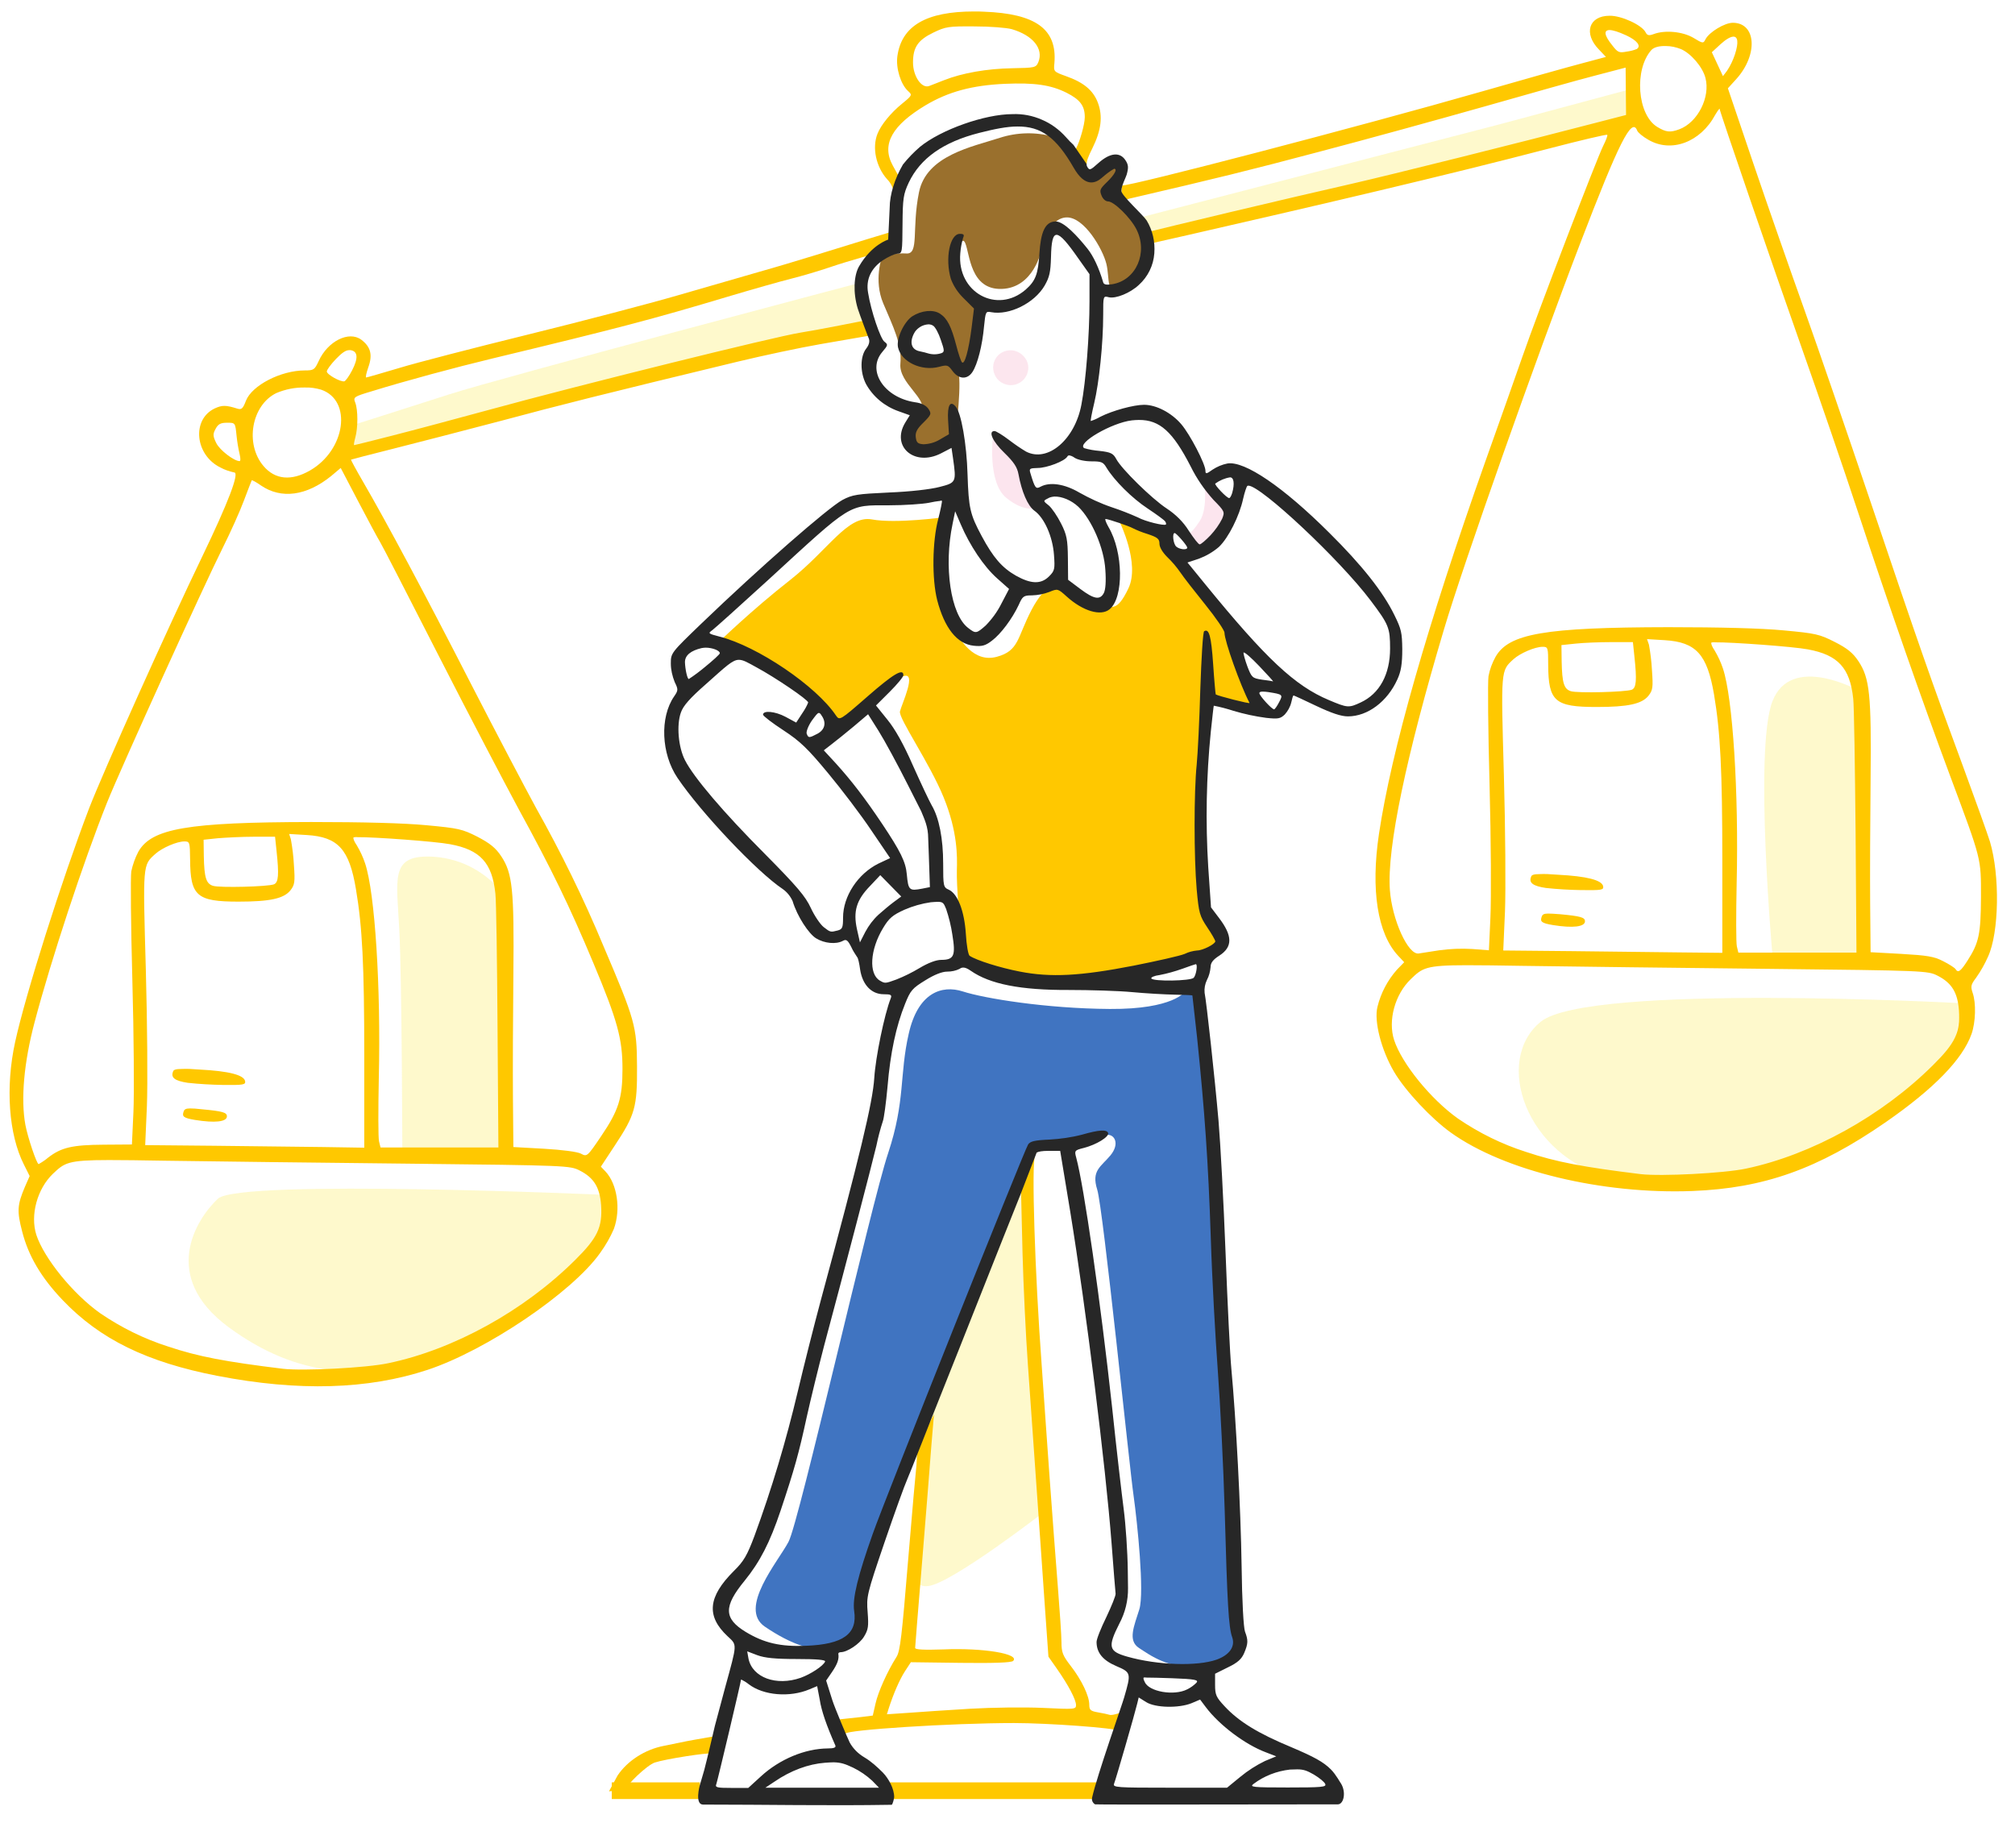 <svg xmlns="http://www.w3.org/2000/svg" width="121" height="111" viewBox="0 0 121 111" fill="none" >
<g clip-path="url(#clip0_851_23926)">
<path opacity="0.1" d="M61.75 22.08C61.75 22.362 61.634 22.631 61.442 22.823C61.249 23.015 60.979 23.131 60.697 23.131C60.491 23.131 60.285 23.067 60.105 22.951C59.926 22.836 59.797 22.669 59.72 22.477C59.643 22.285 59.617 22.08 59.656 21.875C59.694 21.67 59.797 21.477 59.938 21.337C60.08 21.195 60.273 21.093 60.478 21.055C60.684 21.016 60.889 21.029 61.082 21.119C61.275 21.195 61.442 21.337 61.557 21.503C61.686 21.67 61.75 21.875 61.75 22.08Z" fill="#E10054"/>
<path opacity="0.2" d="M36.3 71.756C36.3 71.756 14.384 70.782 13.086 71.987C11.789 73.204 9.579 76.652 13.742 79.715C17.917 82.778 21.732 82.804 25.586 81.663C29.453 80.523 33.808 77.101 35.054 75.627C36.288 74.14 36.853 72.73 36.3 71.756Z" fill="#FCE500"/>
<path opacity="0.2" d="M30.031 53.442C29.505 52.839 28.862 52.352 28.156 52.006C27.436 51.66 26.652 51.468 25.856 51.442C23.402 51.365 23.826 52.788 23.98 55.877C24.135 58.965 24.16 69.308 24.16 69.308H30.609L30.031 53.442Z" fill="#FCE500"/>
<path opacity="0.2" d="M51.652 16.979C51.652 16.979 30.031 22.695 26.935 23.695C23.839 24.694 21.064 25.566 21.064 25.566L20.692 27.168L25.072 26.002C25.072 26.002 45.948 20.798 48.531 20.362C51.113 19.927 52.128 19.837 52.128 19.837L51.652 16.979Z" fill="#FCE500"/>
<path opacity="0.2" d="M68.289 13.108L90.09 7.456L97.862 5.367C97.862 5.367 98.35 6.905 97.644 7.379C96.937 7.866 69.098 14.275 69.098 14.275L68.289 13.108Z" fill="#FCE500"/>
<path opacity="0.2" d="M117.8 60.247C117.8 60.247 95.37 59.03 92.518 61.362C89.666 63.695 91.618 69.437 96.744 70.757C101.87 72.064 108.281 69.859 112.764 67.271C117.273 64.682 117.415 62.823 117.8 60.247Z" fill="#FCE500"/>
<path opacity="0.2" d="M106.457 57.633C106.457 57.633 105.313 45.047 106.431 42.125C107.549 39.203 111.608 41.471 111.608 41.471L111.788 48.072V57.722L106.457 57.633Z" fill="#FCE500"/>
<path opacity="0.2" d="M62.675 90.814C62.675 90.814 57.176 95.069 55.75 95.249C54.324 95.441 55.147 93.006 55.147 93.006L55.648 84.688L61.506 70.59C61.506 70.59 61.827 79.651 61.827 79.818C61.853 79.984 62.675 90.814 62.675 90.814Z" fill="#FCE500"/>
<path d="M63.227 8.2C62.174 7.918 61.069 7.943 60.041 8.276C58.384 8.815 55.635 9.327 55.185 11.545C54.736 13.762 55.211 15.274 54.427 15.223C53.926 15.197 53.438 15.261 52.963 15.428C52.963 15.428 52.449 16.825 53.04 18.222C53.631 19.619 54.17 20.67 54.068 21.849C53.965 23.015 55.738 23.951 55.339 24.733C54.928 25.527 54.299 26.296 54.864 26.745C55.429 27.194 57.151 26.899 57.305 26.335C57.459 25.771 57.767 22.759 57.523 22.272C57.292 21.785 56.573 21.503 55.789 21.683C55.005 21.849 54.029 21.144 54.389 20.26C54.748 19.375 55.853 18.876 56.329 19.504C56.804 20.132 57.395 22.862 57.999 22.144C58.602 21.426 58.988 18.312 58.988 18.312C58.988 18.312 57.844 17.876 57.549 16.863C57.241 15.851 57.678 13.941 57.96 14.595C58.243 15.249 58.256 17.415 60.157 17.351C62.058 17.286 62.546 15.082 62.534 14.941C62.508 14.8 62.996 13.083 64.049 13.057C65.103 13.031 66.221 14.954 66.439 15.851C66.657 16.748 66.375 17.773 67.377 17.248C68.379 16.71 69.548 14.569 68.25 13.108C66.94 11.647 66.837 11.916 67.043 11.199C67.236 10.481 67.377 9.571 66.747 9.75C66.131 9.917 65.732 11.07 65.206 10.507C64.692 9.943 64.216 8.43 63.176 8.2H63.227Z" fill="#9A702D"/>
<path d="M56.663 31.064C56.663 31.064 53.798 31.462 52.346 31.192C50.894 30.936 49.764 32.999 47.464 34.819C45.152 36.627 43.148 38.575 43.148 38.575C43.148 38.575 45.897 39.638 46.976 40.535C48.055 41.433 49.764 42.586 49.892 43.291C50.021 43.996 50.612 43.112 51.37 43.009C52.128 42.907 53.297 40.997 54.209 40.625C55.121 40.254 54.132 42.317 54.042 42.727C53.952 43.137 55.815 45.803 56.663 47.879C57.511 49.956 57.485 51.442 57.459 52.275C57.433 53.108 57.639 55.761 57.665 55.915C57.69 56.069 57.266 57.735 59.682 58.453C62.084 59.171 65.938 58.773 69.188 58.056C72.438 57.338 73.338 57.235 73.453 56.582C73.569 55.928 72.541 56.082 72.323 54.249C72.091 52.416 72.091 48.841 72.233 46.944C72.361 45.047 72.516 42.714 72.516 42.227C72.516 41.74 73.299 42.343 74.648 42.548C75.997 42.753 75.457 42.061 74.854 40.792C74.25 39.523 74.031 37.844 73.942 37.601C73.852 37.357 71.398 34.845 71.038 34.191C70.678 33.538 70.023 33.051 69.895 32.653C69.766 32.256 69.24 31.872 68.918 31.744C68.597 31.615 67.236 31.346 67.236 31.346C67.236 31.346 68.469 33.845 67.762 35.332C67.056 36.819 66.734 36.434 66.079 36.319C65.424 36.204 64.628 35.704 64.062 35.37C63.497 35.037 62.829 34.948 61.943 36.627C61.069 38.306 61.197 39.087 59.849 39.446C58.5 39.805 57.639 38.511 57.125 37.434C56.586 36.319 56.213 32.692 56.663 31.064Z" fill="#FFC800"/>
<path d="M71.166 59.542C71.166 59.542 70.498 60.619 66.644 60.593C62.79 60.568 59.09 59.953 57.819 59.542C56.547 59.132 55.121 59.619 54.569 62.08C54.003 64.541 54.376 66.104 53.335 69.244C52.282 72.384 47.991 91.417 47.349 92.596C46.719 93.788 44.317 96.582 45.923 97.684C47.528 98.773 48.916 99.248 50.072 98.991C51.228 98.735 51.794 97.915 51.717 96.351C51.639 94.787 53.142 91.558 53.142 91.558L61.544 70.59C61.544 70.59 61.788 68.962 62.533 68.796C63.279 68.629 65.951 68.219 66.439 68.155C66.927 68.091 67.261 68.68 66.683 69.385C66.105 70.077 65.527 70.295 65.886 71.436C66.246 72.577 67.826 88.149 68.07 89.815C68.302 91.481 68.726 95.621 68.417 96.646C68.096 97.671 67.711 98.517 68.392 98.966C69.085 99.414 70.139 100.234 72.258 100.158C74.378 100.081 74.609 99.363 74.352 97.492C74.198 96.3 74.173 95.095 74.275 93.903L73.299 80.049L72.927 68.45L72.079 59.812L71.166 59.542Z" fill="#4074C1"/>
<path d="M72.297 28.783C72.297 28.783 72.58 30.513 72.027 31.32C71.488 32.128 71.282 32.128 71.282 32.128C71.282 32.128 71.706 33.41 72.374 33.038C73.055 32.666 74.121 31.026 73.98 30.603C73.852 30.167 72.297 28.783 72.297 28.783Z" fill="#FCE5EE"/>
<path d="M59.63 26.143C59.63 26.143 59.27 28.949 60.427 29.898C61.583 30.846 62.302 30.474 62.302 30.474C62.302 30.474 61.48 28.411 61.39 27.642C61.3 26.873 59.63 26.143 59.63 26.143Z" fill="#FCE5EE"/>
<path d="M58.487 0.689C55.622 0.689 54.145 1.548 53.888 3.368C53.785 4.098 54.093 5.072 54.53 5.47C54.787 5.7 54.787 5.726 54.17 6.226C53.489 6.777 52.899 7.508 52.693 8.033C52.359 8.866 52.603 10.02 53.271 10.763C53.541 11.032 53.682 11.391 53.695 11.775C53.772 11.404 53.888 11.045 54.029 10.699L53.605 9.93C52.899 8.635 53.631 7.495 55.571 6.328C56.945 5.508 58.371 5.124 60.337 5.034C62.135 4.957 63.099 5.098 64.049 5.572C64.859 5.982 65.141 6.354 65.141 7.033C65.141 7.508 64.808 8.571 64.641 8.866C64.486 9.161 64.563 9.263 64.474 9.174L65.257 9.866C65.244 9.674 65.347 9.404 65.591 8.917C66.131 7.828 66.234 6.982 65.925 6.162C65.642 5.418 65.064 4.944 64.011 4.573C63.266 4.303 63.266 4.303 63.317 3.778C63.484 1.753 62.2 0.817 59.078 0.702C58.885 0.689 58.68 0.689 58.487 0.689ZM96.655 0.946C95.408 0.946 95.074 2.009 96.012 2.971L96.436 3.419L94.997 3.804C94.214 4.009 91.516 4.765 89.024 5.483C81.65 7.597 67.839 11.199 67.39 11.135C67.326 11.391 67.326 11.673 67.415 11.929C67.415 11.929 67.531 12.032 67.557 12.045C67.557 12.006 67.826 11.916 67.981 11.891C72.991 10.725 74.995 10.237 79.234 9.11C82.022 8.379 86.48 7.149 89.152 6.393C91.811 5.636 94.805 4.79 95.807 4.534L97.618 4.06L97.631 5.483L97.644 6.905L95.961 7.341C91.002 8.635 83.589 10.481 81.136 11.045C79.594 11.391 76.37 12.147 73.942 12.724C71.526 13.301 69.24 13.852 69.162 13.877C69.137 13.89 69.073 13.852 69.008 13.8C69.085 14.07 69.137 14.339 69.162 14.608L71.424 14.095C79.427 12.262 86.801 10.545 92.98 8.93C94.895 8.43 96.475 8.059 96.513 8.097C96.552 8.136 96.436 8.43 96.269 8.764C95.897 9.507 92.364 18.696 91.413 21.439C91.028 22.541 90.026 25.387 89.178 27.758C85.709 37.549 83.551 45.098 82.806 50.084C82.305 53.442 82.716 56.069 83.962 57.402L84.322 57.786L83.885 58.235C83.32 58.876 82.921 59.632 82.716 60.465C82.498 61.324 82.947 63.067 83.718 64.374C84.399 65.528 85.966 67.194 87.135 68.027C90.347 70.321 96.205 71.731 101.626 71.526C105.93 71.359 109.167 70.206 113.227 67.399C116.13 65.386 117.852 63.618 118.391 62.093C118.635 61.401 118.674 60.234 118.455 59.619C118.327 59.235 118.353 59.132 118.661 58.722C118.944 58.325 119.188 57.889 119.38 57.453C120.048 56.005 120.1 52.57 119.496 50.545C119.368 50.122 118.635 48.084 117.877 46.021C116.002 40.958 115.244 38.792 112.328 30.141C110.953 26.078 109.167 20.875 108.345 18.581C107.523 16.287 106.148 12.352 105.3 9.853L103.759 5.303L104.26 4.752C105.583 3.291 105.467 1.368 104.054 1.368C103.566 1.368 102.654 1.92 102.423 2.343C102.281 2.624 102.269 2.624 101.678 2.266C101.035 1.894 99.982 1.791 99.301 2.048C99.018 2.15 98.916 2.137 98.813 1.932C98.582 1.497 97.361 0.933 96.655 0.946ZM58.513 1.586C59.438 1.586 60.44 1.663 60.761 1.753C62.033 2.125 62.675 2.932 62.354 3.727C62.212 4.06 62.161 4.073 60.786 4.098C59.27 4.124 57.793 4.38 56.688 4.816C56.316 4.957 55.917 5.124 55.802 5.162C55.352 5.342 54.826 4.585 54.826 3.752C54.826 2.842 55.121 2.407 56.046 1.958C56.791 1.599 56.958 1.574 58.513 1.586ZM96.642 1.804C96.847 1.804 97.181 1.907 97.657 2.125C98.312 2.432 98.569 2.765 98.286 2.945C98.093 3.022 97.888 3.073 97.682 3.099C97.22 3.188 97.143 3.15 96.809 2.714C96.333 2.125 96.295 1.817 96.642 1.804ZM104.067 2.202C104.363 2.176 104.414 2.548 104.183 3.265C104.067 3.611 103.913 3.945 103.707 4.252L103.463 4.573L103.129 3.855L102.795 3.137L103.309 2.663C103.63 2.368 103.9 2.214 104.067 2.202ZM100.033 2.765C100.342 2.765 100.637 2.83 100.933 2.945C101.536 3.201 102.243 4.021 102.41 4.675C102.718 5.829 101.947 7.354 100.843 7.764C100.29 7.969 100.046 7.943 99.519 7.623C98.312 6.892 98.119 4.162 99.172 2.996C99.327 2.83 99.661 2.753 100.033 2.765ZM103.258 6.521C103.258 6.674 106.444 15.941 108.204 20.926C109.18 23.682 110.709 28.129 111.595 30.821C113.548 36.729 115.347 41.881 117.119 46.636C119.008 51.699 118.957 51.506 118.957 53.877C118.944 56.082 118.841 56.607 118.16 57.671C117.736 58.337 117.582 58.453 117.428 58.197C117.376 58.12 117.042 57.902 116.683 57.722C116.143 57.44 115.719 57.376 114.178 57.286L112.328 57.184L112.302 54.236C112.289 52.621 112.302 49.289 112.328 46.841C112.379 41.702 112.276 40.728 111.595 39.702C111.261 39.203 110.927 38.933 110.169 38.549C109.257 38.087 109.039 38.036 107.099 37.857C105.763 37.729 103.283 37.665 100.187 37.665C92.749 37.677 90.604 38.049 89.807 39.446C89.602 39.818 89.46 40.202 89.383 40.612C89.332 40.933 89.358 43.881 89.448 47.162C89.537 50.443 89.55 54.005 89.499 55.095L89.409 57.069L88.407 56.992C87.752 56.953 87.084 56.979 86.429 57.069L85.195 57.261C84.553 57.363 83.589 55.223 83.461 53.442C83.281 50.93 84.437 45.419 86.711 37.793C87.88 33.858 92.261 21.465 94.869 14.672C97.22 8.546 97.991 7.008 98.312 7.841C98.35 7.956 98.659 8.212 98.98 8.392C100.354 9.199 102.114 8.546 103.001 6.892C103.078 6.764 103.155 6.636 103.258 6.521ZM53.554 13.916L52.154 14.339C50.483 14.851 47.644 15.748 45.589 16.325C44.625 16.607 42.428 17.235 40.707 17.735C38.986 18.235 34.926 19.299 31.701 20.093C28.477 20.888 24.995 21.785 23.955 22.105C22.914 22.413 22.041 22.669 21.989 22.669C21.938 22.669 22.002 22.387 22.118 22.054C22.387 21.311 22.259 20.824 21.694 20.401C20.949 19.85 19.677 20.491 19.137 21.683C18.893 22.208 18.842 22.246 18.302 22.246C16.863 22.246 15.129 23.144 14.769 24.066C14.59 24.541 14.5 24.617 14.256 24.541C13.562 24.323 13.343 24.323 12.894 24.528C11.493 25.194 11.712 27.335 13.241 28.078C13.498 28.219 13.78 28.309 14.063 28.373C14.397 28.373 13.703 30.18 12.162 33.384C10.106 37.639 6.201 46.341 5.34 48.571C3.721 52.814 1.537 59.696 0.908 62.58C0.317 65.297 0.522 68.129 1.435 69.936L1.781 70.628L1.499 71.269C1.036 72.359 1.011 72.73 1.332 73.961C1.704 75.422 2.475 76.729 3.76 78.075C6.008 80.433 8.821 81.804 13.048 82.625C17.943 83.573 22.105 83.445 25.676 82.266C29.196 81.1 34.348 77.626 36.031 75.255C36.365 74.794 36.647 74.307 36.866 73.794C37.29 72.615 37.059 71.103 36.365 70.359L36.082 70.064L36.917 68.796C38.138 66.95 38.266 66.489 38.253 64.054C38.24 61.618 38.138 61.273 36.236 56.812C35.054 53.967 33.693 51.199 32.19 48.52C31.56 47.367 29.8 44.022 28.284 41.074C25.522 35.678 23.184 31.308 21.797 28.924C21.386 28.219 21.064 27.616 21.077 27.604C21.09 27.591 22.233 27.296 23.608 26.95C24.983 26.604 27.899 25.848 30.096 25.271C33.731 24.297 36.069 23.707 44.291 21.721C45.833 21.349 48.068 20.875 49.25 20.67C50.432 20.465 51.562 20.273 51.768 20.234C51.974 20.196 52.423 20.145 52.372 20.055L51.871 19.26C51.871 19.26 49.186 19.799 48.055 19.978C46.514 20.221 34.682 23.156 29.492 24.579C27.424 25.143 24.738 25.861 23.531 26.168C22.323 26.476 21.308 26.732 21.27 26.732C21.231 26.732 21.27 26.527 21.334 26.284C21.501 25.694 21.501 24.617 21.334 24.182C21.206 23.849 21.231 23.823 22.349 23.49C24.34 22.874 27.334 22.067 29.569 21.529C37.084 19.722 39.23 19.158 43.675 17.825C45.178 17.376 46.899 16.889 47.516 16.735C48.132 16.582 49.173 16.274 49.815 16.056C50.779 15.723 52.95 15.095 53.22 15.082C53.849 14.3 53.579 13.954 53.579 13.954L53.554 13.916ZM20.962 21.029C20.987 21.029 21.026 21.029 21.052 21.029C21.488 21.093 21.527 21.503 21.141 22.246C20.962 22.593 20.756 22.874 20.679 22.9C20.448 22.951 19.625 22.49 19.625 22.311C19.625 22.208 19.87 21.875 20.178 21.554C20.525 21.195 20.756 21.029 20.962 21.029ZM18.315 23.272C18.636 23.259 18.97 23.31 19.279 23.4C21.167 24.041 20.756 27.027 18.611 28.257C17.493 28.898 16.517 28.808 15.823 27.988C14.692 26.655 15.103 24.335 16.594 23.605C17.146 23.374 17.724 23.259 18.315 23.272ZM13.639 25.387C14.127 25.387 14.127 25.387 14.204 26.155C14.243 26.54 14.307 26.924 14.397 27.309C14.448 27.527 14.448 27.693 14.384 27.693C14.037 27.681 13.189 27.027 12.984 26.604C12.778 26.181 12.778 26.066 12.945 25.758C13.099 25.463 13.254 25.387 13.639 25.387ZM20.46 28.104L21.54 30.167C22.131 31.295 22.709 32.371 22.824 32.551C22.94 32.73 24.52 35.806 26.344 39.382C28.169 42.958 30.34 47.097 31.149 48.597C33.127 52.211 34.194 54.403 35.633 57.838C37.084 61.298 37.38 62.388 37.38 64.195C37.38 65.951 37.148 66.681 36.108 68.219C35.26 69.475 35.247 69.475 34.887 69.283C34.669 69.167 33.757 69.052 32.678 68.988L30.828 68.885L30.802 65.951C30.789 64.336 30.802 61.003 30.828 58.555C30.879 53.416 30.776 52.442 30.096 51.417C29.762 50.917 29.428 50.648 28.67 50.25C27.758 49.789 27.539 49.738 25.599 49.558C24.263 49.43 21.784 49.366 18.688 49.366C11.249 49.379 9.104 49.751 8.308 51.148C8.115 51.519 7.973 51.916 7.884 52.327C7.832 52.647 7.858 55.595 7.948 58.876C8.038 62.157 8.063 65.707 8.012 66.784L7.922 68.732L6.226 68.744C4.338 68.757 3.683 68.911 2.899 69.513C2.719 69.667 2.526 69.795 2.321 69.911C2.205 69.911 1.666 68.309 1.524 67.552C1.242 66.014 1.435 63.81 2.077 61.388C3.066 57.645 4.993 51.788 6.432 48.187C7.267 46.111 12.226 35.191 13.382 32.884C13.832 31.987 14.397 30.731 14.641 30.077C14.885 29.424 15.103 28.872 15.116 28.847C15.142 28.821 15.399 28.962 15.669 29.154C16.889 29.988 18.405 29.782 19.882 28.591L20.46 28.104ZM98.903 38.382L99.969 38.446C101.857 38.562 102.513 39.305 102.924 41.689C103.309 43.97 103.425 46.226 103.425 51.75V57.222L100.945 57.197C99.584 57.184 96.616 57.146 94.368 57.12L90.27 57.081L90.373 54.749C90.424 53.467 90.398 49.776 90.308 46.559C90.128 40.177 90.116 40.292 90.886 39.587C91.285 39.228 92.171 38.844 92.633 38.844C92.955 38.844 92.968 38.882 92.968 39.92C92.98 42.125 93.366 42.458 95.871 42.458C97.759 42.458 98.594 42.279 98.993 41.779C99.25 41.445 99.275 41.292 99.198 40.228C99.172 39.715 99.108 39.215 99.018 38.715L98.903 38.382ZM96.77 38.562H98.055L98.145 39.42C98.299 40.856 98.26 41.304 97.991 41.42C97.644 41.561 94.74 41.638 94.329 41.51C93.918 41.381 93.803 41.023 93.777 39.728L93.764 38.741L94.625 38.651C95.1 38.6 96.064 38.562 96.77 38.562ZM103.001 38.575C103.977 38.562 107.69 38.831 108.563 38.998C110.375 39.331 111.094 40.112 111.287 41.971C111.338 42.432 111.39 46.047 111.428 50.007L111.48 57.21H104.388L104.298 56.838C104.247 56.633 104.247 54.928 104.286 53.044C104.414 47.584 104.054 41.92 103.463 40.151C103.335 39.767 103.168 39.408 102.962 39.062C102.808 38.844 102.731 38.639 102.77 38.587C102.834 38.575 102.924 38.562 103.001 38.575ZM17.364 50.084L18.431 50.148C20.306 50.263 20.974 51.007 21.373 53.39C21.758 55.672 21.874 57.927 21.874 63.451V68.924L19.394 68.885C18.032 68.873 15.065 68.834 12.817 68.808L8.719 68.77L8.821 66.438C8.873 65.156 8.847 61.465 8.757 58.235C8.577 51.852 8.564 51.968 9.335 51.276C9.734 50.917 10.62 50.532 11.07 50.532C11.391 50.532 11.404 50.571 11.416 51.609C11.429 53.813 11.815 54.147 14.32 54.147C16.208 54.147 17.043 53.967 17.442 53.467C17.698 53.134 17.724 52.98 17.647 51.916C17.621 51.404 17.557 50.904 17.467 50.404L17.364 50.084ZM15.232 50.25H16.517L16.607 51.109C16.761 52.544 16.722 52.993 16.452 53.108C16.105 53.249 13.202 53.326 12.791 53.198C12.38 53.07 12.264 52.711 12.239 51.417L12.226 50.43L13.086 50.34C13.562 50.302 14.525 50.25 15.232 50.25ZM21.463 50.276C22.452 50.263 26.152 50.532 27.025 50.699C28.837 51.032 29.556 51.814 29.749 53.672C29.8 54.134 29.852 57.748 29.877 61.708L29.929 68.911H22.85L22.76 68.539C22.709 68.334 22.709 66.63 22.747 64.746C22.876 59.286 22.516 53.621 21.925 51.852C21.797 51.468 21.63 51.109 21.424 50.763C21.27 50.545 21.193 50.34 21.231 50.289C21.296 50.276 21.386 50.263 21.463 50.276ZM92.492 52.493C92.094 52.493 91.966 52.544 91.94 52.66C91.799 53.019 92.055 53.211 92.826 53.326C93.533 53.403 94.239 53.442 94.946 53.454C96.179 53.467 96.308 53.454 96.269 53.224C96.192 52.852 95.28 52.621 93.558 52.532C93.07 52.493 92.736 52.48 92.492 52.493ZM92.968 54.864C92.698 54.864 92.621 54.928 92.582 55.044C92.466 55.351 92.569 55.441 93.263 55.556C94.458 55.749 95.177 55.659 95.177 55.326C95.177 55.095 94.92 55.018 93.674 54.903C93.34 54.877 93.122 54.864 92.968 54.864ZM88.073 57.966C88.895 57.966 89.987 57.979 91.426 58.004C94.291 58.043 100.933 58.132 106.2 58.184C115.604 58.286 115.771 58.299 116.349 58.594C117.209 59.03 117.556 59.619 117.633 60.67C117.723 62.003 117.415 62.644 116.066 63.977C113.008 67.014 108.795 69.347 104.851 70.18C103.528 70.462 99.751 70.654 98.53 70.513C95.074 70.09 93.443 69.783 91.644 69.18C90.193 68.719 88.818 68.04 87.559 67.181C85.927 66.027 84.18 63.874 83.718 62.464C83.332 61.285 83.769 59.709 84.72 58.799C85.414 58.132 85.594 57.966 88.073 57.966ZM10.941 64.195C10.543 64.195 10.414 64.246 10.389 64.361C10.247 64.72 10.504 64.912 11.275 65.028C11.982 65.105 12.688 65.143 13.395 65.156C14.628 65.169 14.757 65.143 14.718 64.925C14.641 64.553 13.729 64.323 12.007 64.233C11.532 64.195 11.198 64.182 10.941 64.195ZM11.416 66.566C11.147 66.566 11.07 66.63 11.031 66.745C10.915 67.053 11.018 67.142 11.712 67.258C12.907 67.45 13.626 67.373 13.626 67.04C13.626 66.809 13.369 66.732 12.123 66.617C11.802 66.579 11.583 66.566 11.416 66.566ZM61.313 71.513L61.403 75.268C61.455 77.178 61.596 80.177 61.724 81.945C61.853 83.714 62.071 86.905 62.225 89.046C62.38 91.186 62.598 94.416 62.726 96.223L62.958 99.491L63.471 100.222C64.152 101.196 64.615 102.067 64.615 102.4C64.615 102.657 64.525 102.657 62.623 102.567C61.519 102.516 59.579 102.541 58.256 102.618C56.945 102.695 55.288 102.81 54.569 102.862L53.258 102.951L53.361 102.618C53.644 101.734 54.016 100.875 54.337 100.375L54.697 99.824L57.69 99.863C59.682 99.888 60.735 99.85 60.838 99.747C61.262 99.324 59.052 98.953 56.663 99.055C55.481 99.094 54.954 99.068 54.954 98.966C54.954 98.863 55.147 96.53 55.378 93.724C55.609 90.93 55.853 87.815 55.93 86.79L56.085 84.944L55.095 86.841L55.031 88.007C55.005 88.2 54.774 90.763 54.53 93.724C54.157 98.248 54.055 99.158 53.836 99.504C53.284 100.375 52.732 101.606 52.577 102.298L52.41 103.028L51.691 103.118C51.293 103.169 50.393 103.246 50.226 103.285C50.059 103.323 50.522 103.72 50.779 104.156C50.779 104.143 50.766 104.131 50.766 104.118C50.766 103.887 57.138 103.477 60.889 103.477C62.932 103.477 66.979 103.772 67.158 103.938C67.158 103.938 67.158 103.964 67.158 103.951L67.171 103.938L67.377 102.926C67.415 102.734 66.863 103.067 66.606 102.977C66.529 102.951 66.234 102.887 65.938 102.836C65.488 102.759 65.411 102.695 65.411 102.375C65.411 101.849 64.949 100.888 64.294 100.042C63.818 99.427 63.741 99.235 63.741 98.62C63.741 98.235 63.638 96.736 63.523 95.287C63.407 93.852 63.189 90.942 63.035 88.828C62.88 86.726 62.675 83.676 62.559 82.073C62.135 76.345 61.943 69.949 62.148 69.411L61.3 71.513H61.313ZM6.535 69.667C7.357 69.667 8.449 69.68 9.888 69.706C12.752 69.744 19.394 69.834 24.661 69.885C34.065 69.988 34.232 70 34.81 70.295C35.671 70.731 36.018 71.32 36.095 72.371C36.185 73.704 35.877 74.345 34.528 75.678C31.47 78.716 27.256 81.048 23.312 81.868C21.989 82.15 18.212 82.343 16.992 82.202C13.536 81.779 11.905 81.471 10.106 80.869C8.654 80.407 7.28 79.728 6.021 78.869C4.389 77.716 2.642 75.563 2.18 74.153C1.807 72.974 2.231 71.397 3.182 70.487C3.875 69.834 4.055 69.667 6.535 69.667ZM43.032 104.246L41.722 104.477C41.118 104.579 40.283 104.771 39.859 104.848C38.729 105.066 37.675 105.745 37.084 106.63L36.57 107.578L37.637 107.476C37.611 107.463 37.598 107.463 37.598 107.45C37.598 107.207 38.857 106.002 39.32 105.848C39.988 105.63 42.505 105.246 42.698 105.31L43.032 104.246Z" fill="#FFC800"/>
<path d="M53.271 107.54H66.311" stroke="#FFC800" stroke-miterlimit="10"/>
<path d="M36.737 107.54H42.03" stroke="#FFC800" stroke-miterlimit="10"/>
<path d="M83.731 36.934C83.05 35.537 81.765 33.922 79.838 32.013C77.05 29.231 74.738 27.668 73.71 27.834C73.389 27.898 73.081 28.027 72.811 28.206C72.438 28.475 72.387 28.475 72.387 28.27C72.387 27.873 71.462 26.091 70.935 25.476C70.344 24.784 69.432 24.31 68.7 24.31C68.083 24.31 66.811 24.656 66.079 25.027C65.899 25.13 65.707 25.22 65.501 25.284C65.475 25.284 65.565 24.797 65.707 24.207C66.002 22.977 66.246 20.619 66.246 18.914C66.246 17.773 66.246 17.761 66.58 17.85C67.004 17.953 67.878 17.594 68.392 17.107C68.931 16.62 69.265 15.941 69.317 15.21C69.368 14.518 69.214 13.826 68.854 13.236C68.636 12.903 67.338 11.737 67.338 11.468C67.338 11.147 67.621 10.635 67.659 10.481C67.775 10.058 67.762 9.891 67.582 9.622C67.248 9.11 66.657 9.174 65.977 9.776C65.463 10.237 65.424 10.25 65.283 10.007C65.257 9.955 65.244 9.891 65.244 9.84L64.461 8.699C64.345 8.597 64.178 8.43 64.011 8.238C63.613 7.789 63.112 7.418 62.559 7.187C62.007 6.944 61.403 6.828 60.799 6.854C59.129 6.854 56.508 7.789 55.249 8.815C54.877 9.135 54.53 9.494 54.222 9.879C53.734 10.712 53.425 11.686 53.425 12.48L53.335 14.39C53.335 14.39 52.346 14.685 51.588 15.992C51.267 16.543 51.216 17.581 51.511 18.542C51.627 18.914 52.141 20.26 52.141 20.26C52.23 20.414 52.243 20.644 52.012 20.939C51.652 21.401 51.639 22.349 51.999 23.054C52.423 23.823 53.117 24.399 53.952 24.694L54.633 24.938L54.363 25.374C53.489 26.809 54.903 28.039 56.496 27.232L57.138 26.899L57.228 27.514C57.433 28.962 57.421 28.988 56.419 29.244C55.879 29.385 54.671 29.526 53.387 29.577C51.46 29.667 51.19 29.706 50.586 30.026C49.7 30.513 45.614 34.089 42.133 37.434C40.296 39.203 40.283 39.215 40.283 39.843C40.283 40.228 40.373 40.599 40.514 40.958C40.733 41.407 40.733 41.458 40.476 41.83C39.615 43.086 39.705 45.265 40.681 46.713C42.082 48.789 45.46 52.365 47.002 53.39C47.259 53.57 47.464 53.826 47.593 54.108C47.875 55.044 48.569 56.082 49.006 56.351C49.507 56.658 50.201 56.723 50.612 56.505C50.817 56.389 50.907 56.453 51.126 56.889C51.216 57.094 51.344 57.286 51.472 57.479C51.524 57.517 51.601 57.85 51.652 58.235C51.794 59.145 52.333 59.709 53.066 59.709C53.502 59.709 53.566 59.747 53.489 59.952C53.104 60.926 52.577 63.502 52.5 64.733C52.41 66.194 51.627 69.449 49.289 78.088C48.89 79.574 48.261 82.061 47.901 83.586C47.207 86.521 46.347 89.404 45.306 92.237C44.869 93.403 44.664 93.762 44.073 94.339C42.505 95.902 42.403 97.056 43.687 98.261C44.278 98.812 44.278 98.658 43.546 101.337C43.289 102.298 43.007 103.336 42.929 103.643C42.929 103.643 42.428 105.797 42.287 106.309L42.017 107.232C42.017 107.232 41.709 108.36 42.21 108.373C45.987 108.373 49.764 108.45 53.541 108.386C53.605 108.386 53.695 107.988 53.695 107.924C53.695 107.412 53.361 106.809 53.014 106.45C52.68 106.117 52.32 105.784 51.909 105.54C51.537 105.322 51.228 105.015 51.023 104.643C50.894 104.387 50.124 102.554 49.982 102.106L49.61 100.926L49.969 100.401C50.291 99.927 50.393 99.632 50.342 99.324C50.329 99.273 50.393 99.222 50.483 99.222C50.869 99.222 51.614 98.735 51.884 98.286C52.141 97.863 52.166 97.671 52.102 96.825C52.025 95.877 52.051 95.749 53.117 92.621C53.721 90.853 54.337 89.148 54.479 88.841C54.62 88.533 56.059 84.867 56.059 84.867L57.6 80.997C58.448 78.869 59.617 75.909 60.208 74.422L61.287 71.718L62.251 69.219C62.367 69.154 62.585 69.116 62.945 69.116H63.664L64.268 72.769C65.219 78.613 66.388 87.995 66.747 92.647C66.863 94.211 66.978 95.595 66.991 95.71C67.004 95.826 66.747 96.454 66.439 97.107C66.118 97.761 65.848 98.427 65.848 98.607C65.848 99.248 66.221 99.709 67.03 100.055C67.929 100.439 67.929 100.478 67.505 101.939C67.403 102.323 65.874 106.63 65.578 107.963C65.527 108.206 65.732 108.36 65.771 108.36C66.272 108.386 75.958 108.36 80.352 108.36C80.699 108.334 80.84 107.629 80.532 107.117C80.506 107.104 80.236 106.578 79.915 106.258C79.466 105.809 78.9 105.502 77.539 104.925C75.534 104.092 74.391 103.387 73.543 102.477C73.029 101.926 72.965 101.785 72.965 101.183V100.516L73.736 100.132C74.327 99.85 74.558 99.632 74.712 99.273C74.956 98.696 74.956 98.504 74.764 97.992C74.674 97.761 74.584 96.159 74.558 94.044C74.507 90.609 74.224 85.226 73.942 82.202C73.864 81.394 73.71 78.267 73.595 75.242C73.479 72.218 73.286 68.642 73.171 67.296C72.939 64.643 72.451 60.196 72.336 59.619C72.31 59.35 72.361 59.094 72.477 58.85C72.605 58.607 72.67 58.35 72.695 58.081C72.695 57.825 72.837 57.633 73.222 57.389C74.031 56.864 74.019 56.197 73.196 55.12L72.721 54.492L72.554 52.07C72.387 49.366 72.438 46.649 72.708 43.945C72.798 43.099 72.875 42.394 72.888 42.381C73.286 42.458 73.672 42.56 74.07 42.689C74.712 42.881 75.368 43.022 76.035 43.111C76.755 43.188 76.883 43.163 77.153 42.907C77.333 42.701 77.474 42.458 77.539 42.189C77.59 41.958 77.641 41.766 77.68 41.766C77.706 41.766 78.322 42.048 79.042 42.394C79.967 42.83 80.532 43.022 80.943 43.022C82.125 43.022 83.307 42.138 83.91 40.805C84.129 40.33 84.206 39.882 84.206 38.985C84.193 37.998 84.155 37.793 83.731 36.934ZM72.978 29.039C73.248 28.847 73.543 28.719 73.864 28.667C74.096 28.667 74.147 29.052 73.993 29.603C73.942 29.77 73.864 29.911 73.813 29.911C73.672 29.923 72.901 29.103 72.978 29.039ZM67.968 25.245C68.109 25.233 68.237 25.22 68.379 25.22C69.651 25.207 70.434 25.938 71.501 28.014C71.86 28.744 72.323 29.411 72.862 30.013C73.543 30.705 73.556 30.744 73.389 31.154C73.209 31.513 72.965 31.846 72.695 32.141C72.4 32.448 72.117 32.692 72.04 32.692C71.963 32.692 71.68 32.32 71.385 31.872C71.051 31.333 70.588 30.885 70.062 30.539C69.162 29.949 67.338 28.155 67.03 27.565C66.85 27.232 66.709 27.155 66.015 27.078C65.707 27.052 65.398 27.001 65.103 26.912C64.64 26.617 66.76 25.386 67.968 25.245ZM71.295 32.884C71.295 33.051 70.82 32.999 70.627 32.82C70.447 32.641 70.383 32.013 70.537 32.013C70.64 32.013 71.282 32.756 71.295 32.884ZM63.317 29.821C63.767 29.808 64.332 30.039 64.756 30.436C65.553 31.205 66.298 32.897 66.375 34.217C66.426 34.909 66.388 35.409 66.285 35.614C66.054 36.05 65.694 35.986 64.872 35.37L64.139 34.819L64.127 33.525C64.114 32.41 64.062 32.115 63.715 31.436C63.497 31 63.163 30.513 62.983 30.359C62.636 30.09 62.636 30.077 62.919 29.936C63.035 29.859 63.176 29.834 63.317 29.821ZM62.482 29.231C62.2 29.385 62.148 29.321 61.878 28.424C61.788 28.142 61.827 28.116 62.315 28.104C62.868 28.104 63.934 27.693 64.088 27.424C64.101 27.411 64.114 27.386 64.127 27.373C64.139 27.36 64.165 27.36 64.191 27.347C64.306 27.36 64.422 27.411 64.525 27.488C64.718 27.616 65.154 27.706 65.54 27.706C66.131 27.706 66.246 27.745 66.439 28.078C66.914 28.86 67.981 29.923 68.918 30.539C69.458 30.898 69.933 31.244 69.972 31.32C70.023 31.397 70.036 31.474 70.01 31.5C69.895 31.59 68.751 31.308 68.34 31.077C67.826 30.846 67.3 30.641 66.76 30.462C66.079 30.231 65.424 29.923 64.807 29.577C63.934 29.065 63.047 28.924 62.482 29.231ZM56.932 25.233L56.984 26.078L56.431 26.399C56.136 26.578 55.802 26.668 55.455 26.681C55.108 26.655 55.031 26.578 54.992 26.258C54.954 25.963 55.07 25.745 55.455 25.374C55.93 24.899 55.943 24.848 55.751 24.553C55.609 24.348 55.339 24.207 54.941 24.156C53.091 23.874 52.038 22.259 52.976 21.144C53.335 20.721 53.335 20.696 53.104 20.516C52.873 20.337 52.308 18.709 52.128 17.581C51.986 16.787 52.308 16.107 53.014 15.633C53.322 15.428 53.708 15.249 53.888 15.236C54.183 15.223 54.183 15.159 54.196 13.48C54.209 11.916 54.247 11.66 54.569 10.968C55.262 9.507 56.637 8.533 58.795 7.982C59.707 7.751 60.452 7.597 61.095 7.597C62.508 7.584 63.42 8.238 64.473 10.071C65.167 11.288 65.797 10.994 66.156 10.686C66.388 10.481 66.632 10.289 66.901 10.135C67.12 10.135 66.927 10.494 66.49 10.917C66.054 11.34 66.015 11.416 66.144 11.737C66.221 11.942 66.388 12.096 66.542 12.096C66.889 12.096 67.878 13.057 68.237 13.762C68.957 15.172 68.225 16.838 66.786 17.069C66.439 17.12 66.285 17.094 66.246 16.953C65.989 16.082 65.655 15.377 65.308 14.941C64.705 14.185 63.895 13.3 63.394 13.3C62.726 13.3 62.495 14.018 62.418 15.197C62.341 16.466 62.187 16.863 61.596 17.389C59.874 18.889 57.459 17.556 57.665 15.21C57.69 14.903 57.742 14.595 57.832 14.287C57.922 14.095 57.87 14.044 57.639 14.044C57.035 14.044 56.74 15.531 57.099 16.748C57.266 17.197 57.536 17.594 57.883 17.927L58.487 18.53L58.346 19.67C58.166 21.067 57.922 21.926 57.767 21.759C57.703 21.695 57.549 21.234 57.421 20.734C57.125 19.606 56.881 19.119 56.444 18.837C56.033 18.568 55.339 18.645 54.787 18.991C54.286 19.324 53.811 20.337 53.926 20.862C54.119 21.734 55.339 22.311 56.393 22.029C56.881 21.9 56.932 21.913 57.202 22.285C57.575 22.785 58.089 22.81 58.397 22.336C58.705 21.862 58.988 20.747 59.091 19.606C59.181 18.722 59.193 18.683 59.515 18.747C60.607 18.953 62.11 18.209 62.726 17.158C63.022 16.646 63.086 16.351 63.112 15.441C63.15 13.647 63.446 13.647 64.743 15.505L65.424 16.466V18.094C65.424 20.106 65.206 22.926 64.936 24.31C64.538 26.412 62.906 27.796 61.609 27.117C61.262 26.912 60.915 26.668 60.594 26.424C60.208 26.13 59.81 25.886 59.72 25.886C59.322 25.886 59.605 26.514 60.311 27.194C60.876 27.745 61.082 28.052 61.159 28.475C61.352 29.526 61.711 30.372 62.11 30.667C62.713 31.09 63.214 32.23 63.291 33.32C63.356 34.178 63.33 34.281 62.996 34.614C62.508 35.101 61.904 35.076 60.992 34.563C60.17 34.089 59.643 33.486 58.949 32.192C58.256 30.898 58.166 30.526 58.101 28.501C58.05 26.655 57.716 24.758 57.382 24.412C57.061 24.028 56.881 24.335 56.932 25.233ZM56.534 21.208C56.264 21.298 55.982 21.298 55.725 21.221C55.648 21.195 55.416 21.131 55.211 21.093C54.736 20.99 54.607 20.58 54.877 20.042C54.954 19.875 55.083 19.747 55.237 19.645C55.391 19.542 55.571 19.491 55.751 19.478C55.853 19.478 55.956 19.504 56.046 19.568C56.162 19.645 56.367 20.016 56.496 20.414C56.714 21.042 56.727 21.131 56.534 21.208ZM57.202 31.461L57.356 30.705L57.703 31.513C58.23 32.743 59.078 34.025 59.874 34.73L60.594 35.37L60.131 36.255C59.887 36.742 59.566 37.178 59.193 37.562C58.628 38.062 58.59 38.062 58.127 37.703C57.087 36.895 56.663 34.025 57.202 31.461ZM42.133 38.92C42.21 38.908 42.3 38.895 42.377 38.895C42.762 38.895 43.225 39.062 43.225 39.228C43.225 39.292 42.814 39.664 42.326 40.061C42.017 40.318 41.696 40.561 41.362 40.779C41.272 40.779 41.144 40.189 41.131 39.766C41.131 39.356 41.478 39.074 42.133 38.92ZM50.625 55.108C50.625 55.697 50.586 55.8 50.316 55.877C49.867 55.992 49.867 55.992 49.456 55.672C49.25 55.505 48.903 54.992 48.685 54.518C48.364 53.826 47.863 53.236 45.936 51.288C43.443 48.789 41.658 46.687 41.131 45.649C40.733 44.867 40.617 43.547 40.887 42.791C41.028 42.381 41.426 41.932 42.403 41.074C43.585 40.023 43.983 39.625 44.368 39.625C44.638 39.625 44.908 39.792 45.422 40.074C46.539 40.676 48.531 42.022 48.531 42.189C48.441 42.419 48.312 42.637 48.171 42.842L47.811 43.394L47.169 43.047C46.539 42.714 45.82 42.65 45.82 42.919C45.82 42.996 46.372 43.419 47.04 43.855C48.055 44.521 48.505 44.957 49.725 46.431C50.535 47.405 51.704 48.943 52.32 49.866L53.451 51.532L52.744 51.865C51.511 52.48 50.625 53.826 50.625 55.108ZM49.173 42.817C49.224 42.817 49.276 42.868 49.327 42.958C49.635 43.381 49.545 43.816 49.096 44.06C48.582 44.329 48.544 44.329 48.441 44.06C48.402 43.945 48.531 43.599 48.749 43.278C48.98 42.971 49.083 42.817 49.173 42.817ZM49.931 44.701C50.201 44.496 50.804 44.009 51.267 43.624L52.128 42.894L52.757 43.893C53.104 44.444 53.913 45.931 54.543 47.187L55.314 48.712C55.506 49.187 55.738 49.635 55.738 50.353L55.776 51.378L55.84 53.275L55.391 53.365C54.594 53.519 54.543 53.467 54.453 52.506C54.389 51.763 54.08 51.135 52.976 49.481C51.922 47.905 51.126 46.88 50.201 45.854L49.468 45.06L49.931 44.701ZM51.961 55.966L51.639 56.594L51.46 55.8C51.228 54.736 51.421 54.057 52.243 53.211L52.86 52.557L53.489 53.198L54.119 53.839L53.669 54.172C53.425 54.352 53.014 54.698 52.757 54.928C52.436 55.223 52.166 55.582 51.961 55.966ZM52.834 58.889C52.153 58.491 52.243 57.03 53.027 55.736C53.387 55.133 53.605 54.954 54.312 54.633C54.813 54.416 55.352 54.262 55.892 54.185C56.072 54.172 56.213 54.159 56.316 54.159C56.637 54.159 56.675 54.249 56.817 54.595C56.984 55.095 57.112 55.608 57.189 56.133C57.395 57.389 57.292 57.645 56.521 57.645C56.213 57.645 55.738 57.825 55.224 58.132C54.774 58.401 54.312 58.632 53.824 58.825C53.155 59.068 53.143 59.068 52.834 58.889ZM51.228 106.156C51.652 106.361 52.038 106.63 52.372 106.937L52.783 107.36H45.961L46.501 107.001C47.49 106.322 48.544 105.938 49.545 105.861C49.751 105.848 49.918 105.835 50.072 105.835C50.496 105.848 50.74 105.925 51.228 106.156ZM50.162 104.823C50.214 104.951 50.072 105.002 49.7 105.002C48.338 105.015 46.822 105.643 45.691 106.681L44.934 107.373H43.931C43.032 107.373 42.929 107.347 43.019 107.13C43.096 106.912 44.497 101.003 44.497 100.875C44.497 100.875 44.497 100.875 44.51 100.875V100.862C44.664 100.939 44.818 101.029 44.959 101.144C45.846 101.824 47.426 101.952 48.608 101.452L49.07 101.26L49.224 102.067C49.327 102.746 49.635 103.631 50.162 104.823ZM44.869 99.171L45.473 99.401C45.923 99.568 46.552 99.632 47.85 99.632C49.07 99.632 49.597 99.683 49.545 99.786C49.443 100.042 48.685 100.542 48.081 100.76C46.617 101.272 45.178 100.747 44.946 99.606L44.869 99.171ZM77.898 106.258C78.271 106.258 78.489 106.335 78.888 106.566C79.234 106.771 79.543 107.027 79.581 107.142C79.658 107.322 79.363 107.347 77.333 107.347C75.201 107.347 75.021 107.322 75.278 107.13C75.907 106.655 76.665 106.361 77.462 106.271C77.629 106.271 77.77 106.258 77.898 106.258ZM76.01 105.233L76.639 105.476L75.958 105.758C75.432 106.015 74.931 106.335 74.481 106.707L73.684 107.36H70.242C67.03 107.36 66.811 107.347 66.901 107.117C67.017 106.822 68.16 102.862 68.289 102.311L68.379 101.939L68.829 102.221C69.381 102.567 70.794 102.593 71.552 102.285L72.066 102.067L72.413 102.528C73.222 103.605 74.776 104.771 76.01 105.233ZM68.674 100.747C68.726 100.734 68.777 100.734 68.829 100.747C69.098 100.747 69.689 100.76 70.37 100.785C71.783 100.837 71.989 100.888 71.847 101.055C71.68 101.221 71.501 101.349 71.295 101.452C70.499 101.862 68.97 101.593 68.739 101.003C68.674 100.888 68.649 100.773 68.674 100.747ZM72.708 74.358C72.785 76.844 72.991 80.446 73.132 82.368C73.273 84.278 73.466 88.046 73.543 90.725C73.697 96.274 73.775 97.722 73.993 98.325C74.186 98.876 73.839 99.388 73.055 99.67C71.886 100.081 69.509 100.004 67.698 99.491C66.567 99.171 66.503 98.914 67.223 97.492C67.57 96.838 67.749 96.107 67.737 95.364L67.724 94.339C67.711 93.185 67.595 91.532 67.48 90.648C67.364 89.763 67.043 87.021 66.786 84.56C66.079 78.075 65.09 71.231 64.628 69.526C64.512 69.103 64.525 69.078 65.09 68.937C65.835 68.744 66.619 68.27 66.542 68.04C66.465 67.822 66.002 67.847 64.974 68.142C64.332 68.309 63.677 68.398 63.022 68.437C62.135 68.475 61.865 68.539 61.737 68.732C61.506 69.09 53.168 89.956 52.41 92.109C51.511 94.646 51.177 96.005 51.293 96.748C51.498 98.12 50.638 98.748 48.415 98.837C46.861 98.901 45.884 98.671 44.779 98.004C43.456 97.197 43.443 96.479 44.715 94.928C45.64 93.788 46.231 92.634 46.873 90.725C47.708 88.225 47.965 87.303 48.441 85.111C48.685 84.009 49.16 82.073 49.494 80.792C50.766 76.05 52.359 69.936 52.629 68.796C52.731 68.296 52.86 67.809 53.014 67.335C53.078 67.181 53.207 66.245 53.297 65.246C53.464 63.233 53.811 61.618 54.35 60.285C54.671 59.478 54.787 59.35 55.558 58.876C56.11 58.53 56.573 58.35 56.881 58.35C57.138 58.35 57.395 58.299 57.626 58.184C57.69 58.132 57.767 58.107 57.844 58.107C57.96 58.107 58.089 58.158 58.294 58.299C59.45 59.106 61.3 59.465 64.178 59.453C65.463 59.453 67.171 59.504 67.981 59.581C68.79 59.657 69.933 59.722 70.524 59.734C71.115 59.747 71.603 59.76 71.603 59.786C71.603 59.811 71.732 60.952 71.886 62.323C72.336 66.707 72.554 69.718 72.708 74.358ZM71.68 58.722C71.488 58.914 69.252 58.953 69.137 58.76C69.098 58.696 69.317 58.594 69.638 58.555C70.1 58.466 70.55 58.337 70.987 58.184C71.411 58.03 71.783 57.902 71.809 57.902C71.937 57.914 71.822 58.581 71.68 58.722ZM73.004 41.702C72.991 41.689 72.914 40.869 72.85 39.895C72.734 38.203 72.605 37.729 72.31 37.908C72.233 37.947 72.143 39.51 72.079 41.368C72.027 43.227 71.924 45.29 71.86 45.931C71.693 47.533 71.693 51.506 71.86 53.403C71.989 54.839 72.04 55.005 72.49 55.684C72.76 56.082 72.978 56.466 72.978 56.53C72.978 56.697 72.22 57.081 71.886 57.081C71.629 57.107 71.372 57.171 71.141 57.286C70.871 57.402 69.496 57.709 68.083 57.991C64.859 58.619 63.099 58.709 61.249 58.35C60.054 58.12 58.628 57.671 58.23 57.402C58.14 57.351 58.037 56.748 57.999 56.082C57.909 54.71 57.511 53.672 56.971 53.429C56.65 53.288 56.637 53.211 56.637 51.865C56.637 50.366 56.393 49.11 55.943 48.353C55.802 48.11 55.301 47.046 54.825 45.982C54.26 44.688 53.746 43.778 53.284 43.214L52.603 42.368L53.425 41.548C53.875 41.099 54.247 40.651 54.247 40.548C54.247 40.112 53.644 40.471 52.089 41.83C50.432 43.278 50.419 43.278 50.201 42.971C49.019 41.202 45.486 38.805 43.199 38.228C42.518 38.049 42.505 38.036 42.775 37.844C42.929 37.729 44.458 36.357 46.167 34.794C51.203 30.167 50.907 30.346 53.374 30.346C54.312 30.346 55.404 30.27 55.789 30.193C56.02 30.141 56.252 30.103 56.483 30.077V30.064C56.521 30.064 56.547 30.064 56.56 30.077C56.586 30.103 56.483 30.603 56.341 31.167C55.982 32.512 55.956 34.768 56.277 36.037C56.714 37.716 57.472 38.677 58.474 38.78C58.962 38.831 59.168 38.78 59.553 38.485C60.105 38.075 60.786 37.152 61.172 36.332C61.403 35.806 61.467 35.755 61.968 35.755C62.328 35.742 62.675 35.678 63.009 35.55C63.51 35.345 63.523 35.345 64.049 35.819C65.026 36.703 66.105 37.024 66.632 36.588C67.492 35.883 67.454 33.153 66.567 31.654C66.413 31.384 66.336 31.167 66.388 31.167C66.555 31.167 67.852 31.615 68.019 31.718C68.302 31.859 68.597 31.974 68.893 32.064C69.509 32.269 69.625 32.358 69.625 32.653C69.625 32.858 69.805 33.166 70.088 33.448C70.383 33.73 70.653 34.05 70.884 34.383C71.064 34.653 71.732 35.511 72.374 36.306C73.016 37.101 73.53 37.857 73.53 37.998C73.53 38.485 74.468 41.125 75.033 42.214C75.072 42.291 73.119 41.791 73.004 41.702ZM74.905 40.023C74.764 39.638 74.661 39.267 74.674 39.19C74.674 39.177 74.674 39.177 74.687 39.177V39.19C74.751 39.164 75.149 39.51 75.612 39.997C76.1 40.51 76.485 40.933 76.447 40.92C76.421 40.907 76.113 40.856 75.779 40.817C75.201 40.728 75.162 40.689 74.905 40.023ZM76.806 42.176C76.691 42.407 76.549 42.599 76.511 42.599C76.37 42.599 75.624 41.779 75.624 41.625C75.624 41.561 75.689 41.535 75.83 41.535C75.933 41.535 76.048 41.548 76.151 41.561C77.05 41.702 77.05 41.715 76.806 42.176ZM81.701 42.189C80.994 42.522 80.904 42.509 79.812 42.048C77.757 41.189 76.023 39.561 72.374 35.088L71.308 33.781L72.002 33.55C72.438 33.384 72.837 33.153 73.196 32.846C73.775 32.294 74.43 30.974 74.648 29.962C74.738 29.565 74.854 29.218 74.905 29.18C74.931 29.167 74.944 29.167 74.969 29.167C75.714 29.167 80.442 33.589 82.305 36.062C83.397 37.511 83.474 37.703 83.474 38.946C83.474 40.497 82.844 41.663 81.701 42.189Z" fill="#272727"/>
</g>
<defs>
<clipPath id="clip0_851_23926">
<rect width="120" height="109.524" fill="white" transform="translate(0.475 0.689)"/>
</clipPath>
</defs>
</svg>
